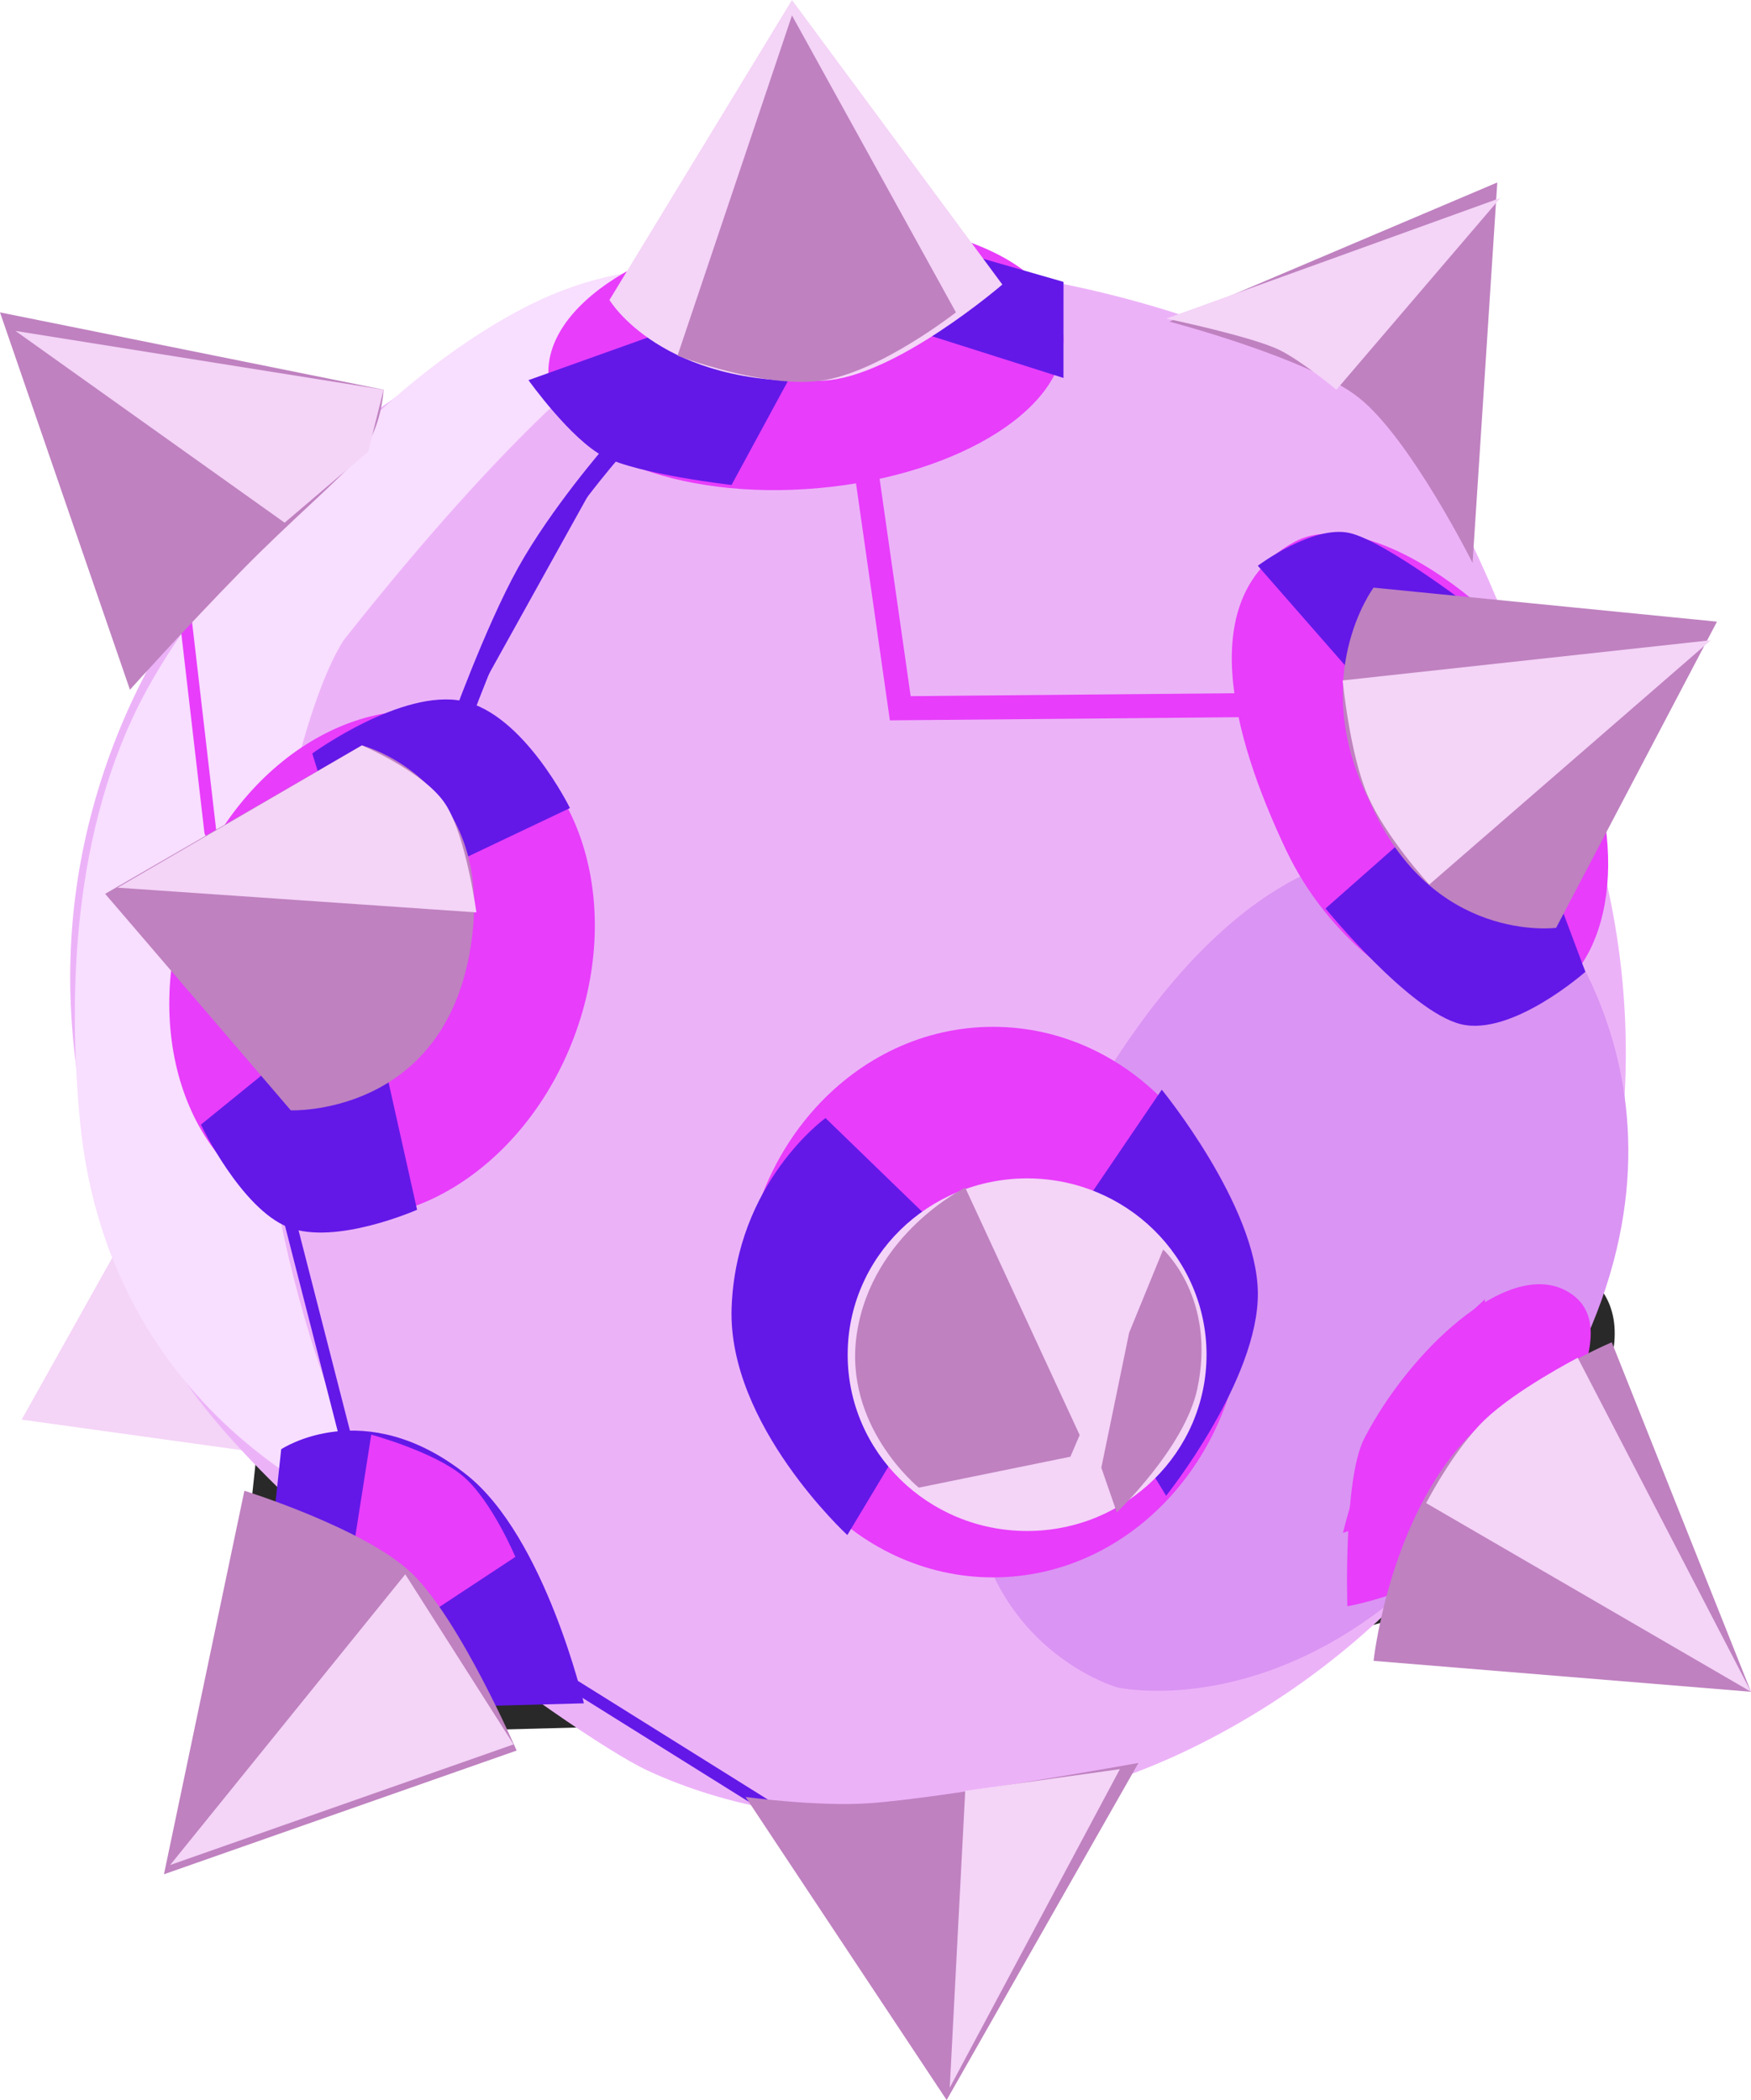 <svg version="1.1" xmlns="http://www.w3.org/2000/svg" xmlns:xlink="http://www.w3.org/1999/xlink" width="72.974" height="87.543" viewBox="0,0,72.974,87.543"><g transform="translate(-203.513,-136.229)"><g data-paper-data="{&quot;isPaintingLayer&quot;:true}" fill-rule="nonzero" stroke-linejoin="miter" stroke-miterlimit="10" stroke-dasharray="" stroke-dashoffset="0" style="mix-blend-mode: normal"><path d="M268.742,190.013c2.47,1.275 0.119,4.986 -1.75,8.606c-1.87,3.62 -7.326,4.569 -7.326,4.569c0,0 -0.174,-5.296 0.704,-6.996c1.87,-3.62 5.903,-7.454 8.372,-6.179z" fill="none" stroke="#292929" stroke-width="2" stroke-linecap="butt"/><path d="M223.325,207.353l-8.45,-7.379l0.357,-3.332c0,0 3.467,-2.328 7.736,1.071c3.266,2.601 4.879,9.521 4.879,9.521z" fill="none" stroke="#292929" stroke-width="2" stroke-linecap="round"/><path d="M213.699,196.696l-9.283,-1.289l4.255,-7.607z" fill="#f4d4f7" stroke="#000000" stroke-width="0" stroke-linecap="round"/><path d="M210.474,192.51c-3.79,-7.762 -5.263,-15.419 -2.881,-23.328c2.521,-8.37 8.847,-15.079 17.07,-19.094c11.392,-5.562 27.424,-2.44 35.345,2.568c4.141,2.618 5.75,8.787 7.994,13.383c7.8,15.977 1.159,35.258 -14.833,43.066c-6.939,3.388 -15.867,4.082 -22.668,0.93c-3.131,-1.451 -17.168,-11.672 -20.026,-17.525z" fill="#ecb2f8" stroke="#434343" stroke-width="0" stroke-linecap="butt"/><path d="M247.956,183.873c9.732,-18.283 19.271,-10.649 19.271,-10.649c0,0 7.93,7.965 1.86,19.913c-8.089,15.921 -19.006,13.434 -19.006,13.434c0,0 -12.356,-3.476 -2.124,-22.697z" fill="#da94f3" stroke="none" stroke-width="0" stroke-linecap="butt"/><path d="M236.049,147.968c0,0 -4.188,-2.778 -18.202,14.934c-1.769,2.673 -3.94,12.053 -3.42,18.692c0.801,10.227 5.153,18.199 5.153,18.199c0,0 -11.493,-3.694 -12.74,-16.896c-0.478,-5.063 -0.358,-12.102 2.75,-17.839c1.548,-2.857 3.84,-5.616 6.017,-7.71c3.339,-4.168 7.282,-7.135 10.303,-8.564c5.394,-2.552 10.14,-0.817 10.14,-0.817z" fill="#f8deff" stroke="#000000" stroke-width="0" stroke-linecap="round"/><path d="M223.238,166.298c4.423,1.659 6.306,7.543 4.206,13.143c-2.1,5.6 -7.388,8.795 -11.811,7.137c-4.423,-1.659 -6.306,-7.543 -4.206,-13.143c2.1,-5.6 7.388,-8.795 11.811,-7.137z" fill="#e83dfb" stroke="#e83dfb" stroke-width="0" stroke-linecap="butt"/><path d="M244.899,179.033c5.768,0 10.443,5.137 10.443,11.475c0,6.337 -4.676,11.475 -10.443,11.475c-5.768,0 -10.443,-5.137 -10.443,-11.475c0,-6.337 4.676,-11.475 10.443,-11.475z" fill="#e83dfb" stroke="#e83dfb" stroke-width="0" stroke-linecap="butt"/><path d="M236.556,145.536c5.92,-0.535 10.963,1.502 11.263,4.551c0.3,3.048 -4.256,5.953 -10.176,6.488c-5.92,0.535 -10.963,-1.502 -11.263,-4.551c-0.3,-3.048 4.256,-5.953 10.176,-6.488z" fill="#e83dfb" stroke="#e83dfb" stroke-width="0" stroke-linecap="butt"/><path d="M268.742,190.013c2.47,1.275 0.119,4.986 -1.75,8.606c-1.87,3.62 -7.326,4.569 -7.326,4.569c0,0 -0.174,-5.296 0.704,-6.996c1.87,-3.62 5.903,-7.454 8.372,-6.179z" fill="#e83dfb" stroke="#e83dfb" stroke-width="0" stroke-linecap="butt"/><path d="M257.459,158.818c3.036,-1.646 9.438,2.914 11.723,7.741c2.285,4.827 1.606,9.938 -1.515,11.415c-3.122,1.477 -8.278,-1.496 -10.562,-6.323c-2.285,-4.827 -3.798,-10.582 0.355,-12.833z" fill="#e83dfb" stroke="#e83dfb" stroke-width="0" stroke-linecap="butt"/><path d="M223.282,198.084c2.176,1.946 2.767,4.836 1.319,6.455c-1.448,1.619 -4.385,1.354 -6.562,-0.592c-2.176,-1.946 -2.767,-4.836 -1.319,-6.455c1.448,-1.619 4.385,-1.354 6.562,0.592z" fill="#ff8108" stroke="none" stroke-width="0" stroke-linecap="butt"/><path d="M255.343,165.624l-14.311,0.129l-1.418,-9.928" fill="none" stroke="#e83dfb" stroke-width="1" stroke-linecap="round"/><path d="M222.595,166.656c0,0 1.479,-4.132 2.836,-6.575c1.357,-2.443 3.61,-5.028 3.61,-5.028" fill="#6318e8" stroke="#6318e8" stroke-width="0.75" stroke-linecap="round"/><path d="M217.953,196.31l-2.579,-10.056" fill="#6318e8" stroke="#6318e8" stroke-width="0.5" stroke-linecap="round"/><path d="M211.249,162.014l1.031,8.896" fill="#e83dfb" stroke="#e83dfb" stroke-width="0.5" stroke-linecap="round"/><path d="M235.487,211.523l-8.251,-5.157" fill="#6318e8" stroke="#6318e8" stroke-width="0.5" stroke-linecap="round"/><path d="M250.959,209.718l-7.994,14.053l-8.38,-12.635c0,0 2.987,0.411 5.157,0.261c3.087,-0.214 11.217,-1.679 11.217,-1.679z" fill="#bf81c0" stroke="#000000" stroke-width="0" stroke-linecap="round"/><path d="M252.248,149.637l13.666,-5.802l-1.031,15.858c0,0 -2.592,-5.176 -4.733,-6.88c-2.068,-1.646 -7.902,-3.176 -7.902,-3.176z" fill="#bf81c0" stroke="#000000" stroke-width="0" stroke-linecap="round"/><path d="M208.928,164.98l-5.415,-15.729l15.987,3.223c0,0 -0.069,1.678 -1.046,2.806c-0.87,1.005 -2.889,2.712 -4.845,4.71c-2.387,2.438 -4.68,4.99 -4.68,4.99z" fill="#bf81c0" stroke="#000000" stroke-width="0" stroke-linecap="round"/><path d="M243.094,223.256l0.645,-12.377l6.446,-0.902z" fill="#f4d4f7" stroke="#000000" stroke-width="0" stroke-linecap="round"/><path d="M259.21,152.474c0,0 -1.491,-1.231 -2.393,-1.664c-1.174,-0.564 -4.698,-1.301 -4.698,-1.301l13.924,-5.028z" fill="#f4d4f7" stroke="#000000" stroke-width="0" stroke-linecap="round"/><path d="M215.375,158.018l-11.217,-7.994l15.343,2.45l-0.645,2.579z" fill="#f4d4f7" stroke="#000000" stroke-width="0" stroke-linecap="round"/><path d="M223.325,207.353l-8.45,-7.379l0.357,-3.332c0,0 3.467,-2.328 7.736,1.071c3.266,2.601 4.879,9.521 4.879,9.521z" fill="#6318e8" stroke="#6318e8" stroke-width="0" stroke-linecap="round"/><path d="M218.257,200.674l0.728,-4.641c0,0 2.628,0.716 3.822,1.729c1.194,1.013 2.184,3.367 2.184,3.367l-4.004,2.639z" fill="#e83dfb" stroke="#e83dfb" stroke-width="0" stroke-linecap="round"/><path d="M227.266,169.913l-5.552,2.639l-2.184,8.009l1.365,6.098c0,0 -3.402,1.503 -5.369,0.728c-1.968,-0.775 -3.64,-4.277 -3.64,-4.277l4.368,-3.549l1.547,-7.827l-1.274,-4.095c0,0 3.741,-2.722 6.28,-2.184c2.538,0.538 4.459,4.459 4.459,4.459z" fill="#6318e8" stroke="#6318e8" stroke-width="0" stroke-linecap="round"/><path d="M252.112,198.581l-3.822,-6.28l-4.277,-0.728l-5.187,8.646c0,0 -4.991,-4.595 -4.823,-9.465c0.18,-5.234 3.913,-7.918 3.913,-7.918l5.916,5.734l3.094,0.455l5.005,-7.372c0,0 3.965,4.84 4.004,8.464c0.039,3.624 -3.822,8.464 -3.822,8.464z" fill="#6318e8" stroke="#6318e8" stroke-width="0" stroke-linecap="round"/><path d="M259.483,200.128c0,0 0.814,-3.413 2.002,-5.369c1.188,-1.956 3.913,-4.368 3.913,-4.368l0.091,7.736z" fill="#e83dfb" stroke="#e83dfb" stroke-width="0" stroke-linecap="round"/><path d="M258.755,174.1l5.461,-4.823l-8.282,-9.465c0,0 2.276,-1.71 3.822,-1.365c1.546,0.345 5.552,3.458 5.552,3.458l2.912,11.194l1.365,3.64c0,0 -3.053,2.704 -5.188,2.184c-2.134,-0.52 -5.643,-4.823 -5.643,-4.823z" fill="#6318e8" stroke="#6318e8" stroke-width="0" stroke-linecap="round"/><path d="M247.834,151.985l-9.738,-3.094l-4.095,7.554c0,0 -3.88,-0.441 -5.319,-1.184c-1.38,-0.712 -3.144,-3.185 -3.144,-3.185l16.291,-5.825l6.007,1.729z" fill="#6318e8" stroke="#6318e8" stroke-width="0" stroke-linecap="round"/><path d="M225.044,209.202l-14.698,5.157l3.352,-15.987c0,0 5.049,1.575 6.986,3.448c2.014,1.949 4.36,7.382 4.36,7.382z" fill="#bf81c0" stroke="#000000" stroke-width="0" stroke-linecap="round"/><path d="M210.604,213.973l9.799,-12.119l4.513,7.091z" fill="#f4d4f7" stroke="#000000" stroke-width="0" stroke-linecap="round"/><path d="M246.318,185.351c4.13,0 7.478,3.29 7.478,7.349c0,4.059 -3.348,7.349 -7.478,7.349c-4.13,0 -7.478,-3.29 -7.478,-7.349c0,-4.059 3.348,-7.349 7.478,-7.349z" fill="#f4d4f7" stroke="none" stroke-width="0" stroke-linecap="butt"/><path d="M250.056,199.275l-0.645,-1.864l1.16,-5.627l1.418,-3.468c0,0 2.24,2.026 1.418,5.826c-0.53,2.449 -3.352,5.133 -3.352,5.133z" fill="#bf81c0" stroke="#000000" stroke-width="0" stroke-linecap="round"/><path d="M260.758,205.463c0,0 0.534,-5.044 3.278,-8.565c2.237,-2.87 6.649,-4.715 6.649,-4.715l5.802,14.569z" fill="#bf81c0" stroke="#000000" stroke-width="0" stroke-linecap="round"/><path d="M260.607,169.663c-2.637,-5.207 0.151,-8.938 0.151,-8.938l14.311,1.418l-6.704,12.764c0,0 -5.177,0.681 -7.758,-5.244z" fill="#bf81c0" stroke="#000000" stroke-width="0" stroke-linecap="round"/><path d="M265.399,195.407c1.309,-1.256 3.868,-2.579 3.868,-2.579l7.22,13.924l-13.538,-7.865c0,0 1.14,-2.225 2.45,-3.481z" fill="#f4d4f7" stroke="#000000" stroke-width="0" stroke-linecap="round"/><path d="M260.5,169.363c-0.744,-1.753 -1.031,-4.77 -1.031,-4.77l15.343,-1.676l-11.732,10.185c0,0 -1.835,-1.985 -2.579,-3.739z" fill="#f4d4f7" stroke="#000000" stroke-width="0" stroke-linecap="round"/><path d="M241.805,198.243c0,0 -3.18,-2.567 -2.579,-6.446c0.647,-4.167 4.513,-6.06 4.513,-6.06l4.77,10.314l-0.387,0.902l-6.317,1.289z" fill="#bf81c0" stroke="#000000" stroke-width="0" stroke-linecap="round"/><path d="M223.11,175.81c-1.169,6.958 -7.478,6.704 -7.478,6.704l-7.736,-9.025l10.701,-6.189c0,0 5.695,1.473 4.513,8.509z" fill="#bf81c0" stroke="#000000" stroke-width="0" stroke-linecap="round"/><path d="M223.368,174.263l-14.956,-1.031l10.185,-5.931c0,0 2.616,1.114 3.481,2.45c0.865,1.335 1.289,4.513 1.289,4.513z" fill="#f4d4f7" stroke="#000000" stroke-width="0" stroke-linecap="round"/><path d="M228.912,148.735l7.607,-12.506l8.767,11.861c0,0 -4.485,3.87 -7.459,4.006c-6.739,0.308 -8.914,-3.362 -8.914,-3.362z" fill="#f4d4f7" stroke="#000000" stroke-width="0" stroke-linecap="round"/><path d="M231.749,151.055l4.77,-14.182l6.833,12.377c0,0 -3.142,2.463 -5.544,2.836c-2.401,0.374 -6.06,-1.031 -6.06,-1.031z" fill="#bf81c0" stroke="#000000" stroke-width="0" stroke-linecap="round"/></g></g></svg>